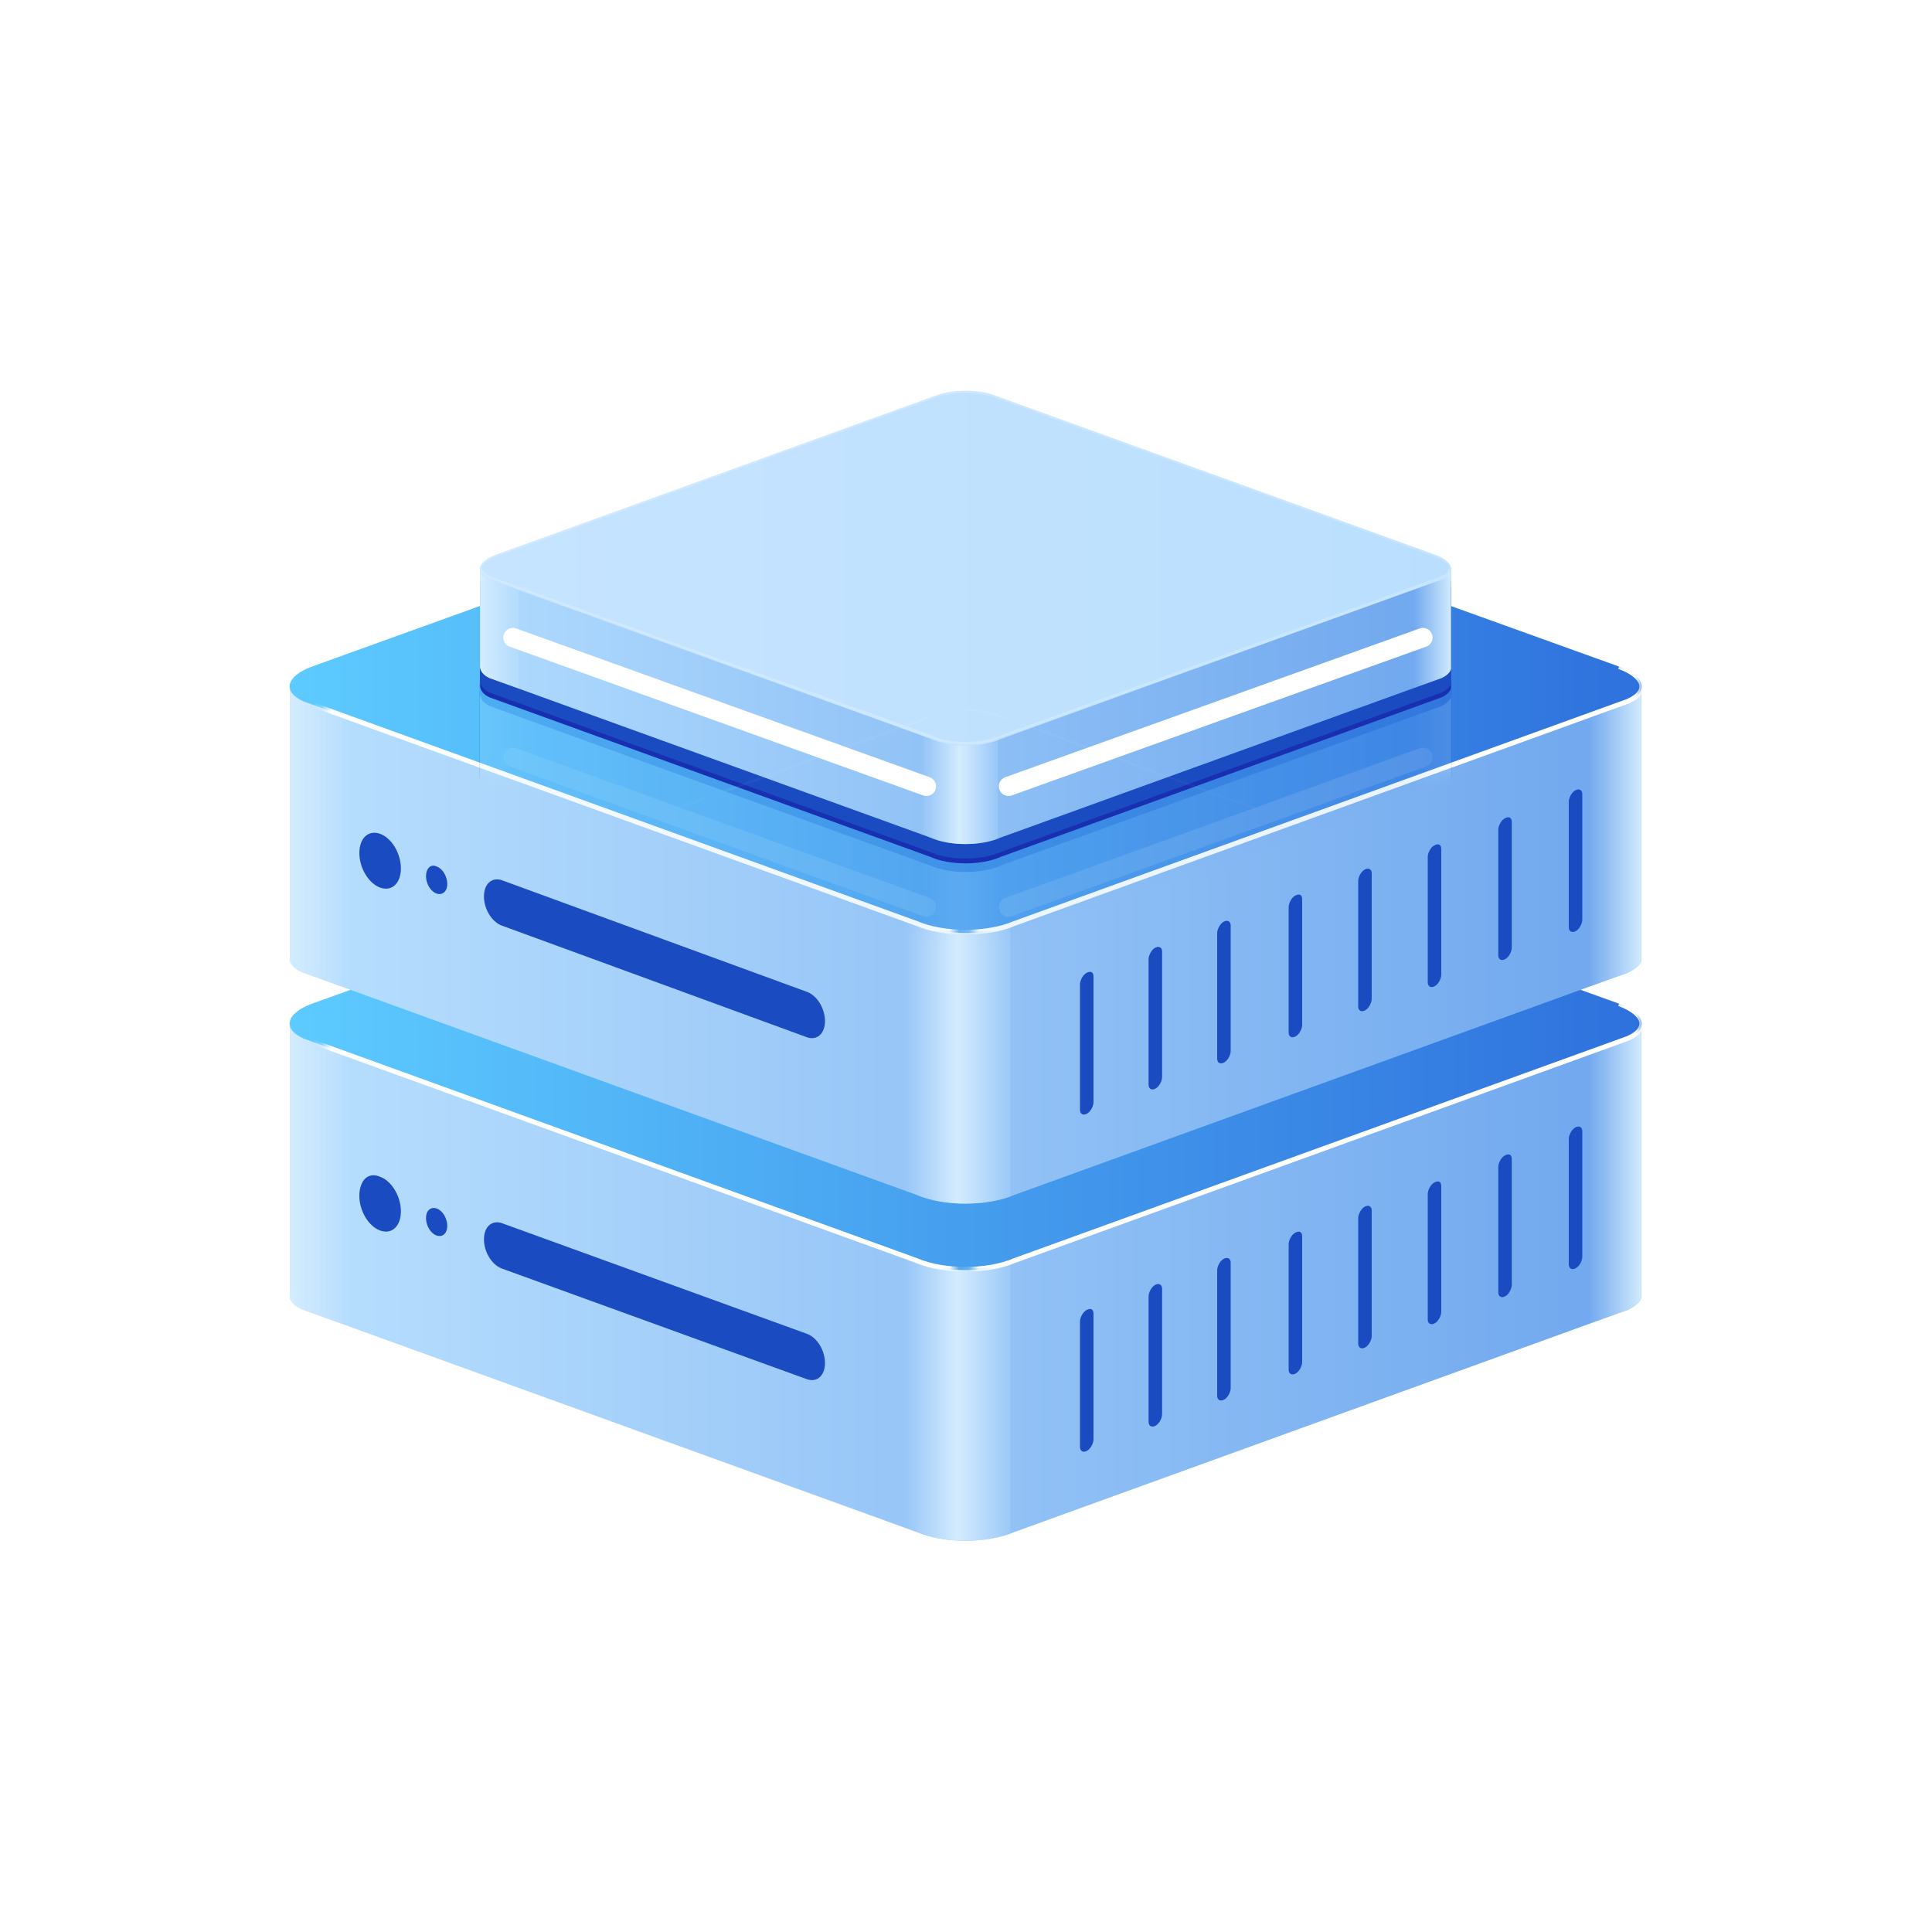 <?xml version="1.0" encoding="utf-8"?>
<!-- Generator: Adobe Illustrator 25.0.0, SVG Export Plug-In . SVG Version: 6.00 Build 0)  -->
<svg version="1.1" id="图层_1" xmlns="http://www.w3.org/2000/svg" xmlns:xlink="http://www.w3.org/1999/xlink" x="0px" y="0px"
	 viewBox="0 0 200 200" style="enable-background:new 0 0 200 200;" xml:space="preserve">
<style type="text/css">
	.st0{clip-path:url(#XMLID_3_);fill:url(#SVGID_1_);}
	.st1{clip-path:url(#XMLID_3_);fill:url(#SVGID_2_);}
	.st2{clip-path:url(#XMLID_3_);fill:url(#SVGID_3_);}
	.st3{fill:url(#SVGID_4_);}
	.st4{filter:url(#Adobe_OpacityMaskFilter);}
	.st5{fill:url(#SVGID_6_);}
	.st6{fill:url(#SVGID_7_);}
	.st7{mask:url(#SVGID_5_);fill:none;stroke:#FFFFFF;stroke-width:0.5;stroke-miterlimit:10;}
	.st8{clip-path:url(#XMLID_5_);fill:url(#SVGID_8_);}
	.st9{clip-path:url(#XMLID_5_);fill:url(#SVGID_9_);}
	.st10{clip-path:url(#XMLID_5_);fill:url(#SVGID_10_);}
	.st11{fill:url(#SVGID_11_);}
	.st12{filter:url(#Adobe_OpacityMaskFilter_1_);}
	.st13{fill:url(#SVGID_13_);}
	.st14{fill:url(#SVGID_14_);}
	.st15{mask:url(#SVGID_12_);fill:none;stroke:#FFFFFF;stroke-width:0.5;stroke-miterlimit:10;}
	.st16{fill:#182AAE;}
	.st17{fill:#1A4BC0;}
	.st18{clip-path:url(#XMLID_15_);fill:url(#SVGID_15_);}
	.st19{clip-path:url(#XMLID_15_);fill:url(#SVGID_16_);}
	.st20{clip-path:url(#XMLID_15_);fill:url(#SVGID_17_);}
	.st21{fill:url(#SVGID_18_);}
	.st22{opacity:0.2;}
	.st23{fill:#FFFFFF;}
	.st24{fill:none;stroke:#FFFFFF;stroke-width:2;stroke-linecap:round;stroke-linejoin:round;stroke-miterlimit:10;}
	.st25{filter:url(#Adobe_OpacityMaskFilter_2_);}
	.st26{opacity:0.15;mask:url(#SVGID_19_);}
	.st27{clip-path:url(#XMLID_17_);fill:url(#SVGID_20_);}
	.st28{clip-path:url(#XMLID_17_);fill:url(#SVGID_21_);}
	.st29{clip-path:url(#XMLID_17_);fill:url(#SVGID_22_);}
</style>
<g>
	<g>
		<g>
			<g>
				<defs>
					<path id="XMLID_14_" d="M170,105.9h-36l-29.9-10.8c-2.3-0.8-6-0.8-8.2,0L66,105.9H30V134h0c-0.1,0.6,0.4,1.2,1.4,1.6l63.5,23
						c2.8,1.2,7.3,1.2,10.1,0l63.5-23c1-0.5,1.5-1,1.4-1.6h0V105.9z"/>
				</defs>
				<linearGradient id="XMLID_2_" gradientUnits="userSpaceOnUse" x1="30" y1="127.042" x2="169.99" y2="127.042">
					<stop  offset="0" style="stop-color:#B8DFFE"/>
					<stop  offset="1" style="stop-color:#6FA7EE"/>
				</linearGradient>
				<use xlink:href="#XMLID_14_"  style="overflow:visible;fill:url(#XMLID_2_);"/>
				<clipPath id="XMLID_3_">
					<use xlink:href="#XMLID_14_"  style="overflow:visible;"/>
				</clipPath>
				<linearGradient id="SVGID_1_" gradientUnits="userSpaceOnUse" x1="93.523" y1="145.812" x2="104.655" y2="145.812">
					<stop  offset="0" style="stop-color:#D0EAFE;stop-opacity:0"/>
					<stop  offset="0.5" style="stop-color:#D4ECFE"/>
					<stop  offset="1" style="stop-color:#D1EBFE;stop-opacity:0.159"/>
				</linearGradient>
				<rect x="93.5" y="127.7" class="st0" width="11.1" height="36.2"/>
				<linearGradient id="SVGID_2_" gradientUnits="userSpaceOnUse" x1="24.434" y1="123.873" x2="35.566" y2="123.873">
					<stop  offset="0" style="stop-color:#D0EAFE;stop-opacity:0"/>
					<stop  offset="0.5" style="stop-color:#D4ECFE"/>
					<stop  offset="1" style="stop-color:#D1EBFE;stop-opacity:0.159"/>
				</linearGradient>
				<rect x="24.4" y="105.7" class="st1" width="11.1" height="36.2"/>
				<linearGradient id="SVGID_3_" gradientUnits="userSpaceOnUse" x1="164.434" y1="119.941" x2="175.566" y2="119.941">
					<stop  offset="0" style="stop-color:#D0EAFE;stop-opacity:0"/>
					<stop  offset="0.5" style="stop-color:#D4ECFE"/>
					<stop  offset="1" style="stop-color:#D1EBFE;stop-opacity:0.159"/>
				</linearGradient>
				<rect x="164.4" y="101.8" class="st2" width="11.1" height="36.2"/>
			</g>
			<linearGradient id="SVGID_4_" gradientUnits="userSpaceOnUse" x1="30" y1="105.904" x2="170" y2="105.904">
				<stop  offset="0" style="stop-color:#5DCBFF"/>
				<stop  offset="1" style="stop-color:#2E71DD"/>
			</linearGradient>
			<path class="st3" d="M94.9,130.5l-63.5-23c-2.2-1-1.8-2.6,0.9-3.6L95.9,81c2.3-0.8,6-0.8,8.2,0l63.5,22.9c2.7,1,3.2,2.6,0.9,3.6
				l-63.5,23C102.3,131.8,97.7,131.8,94.9,130.5z"/>
		</g>
		<defs>
			<filter id="Adobe_OpacityMaskFilter" filterUnits="userSpaceOnUse" x="29.8" y="103.7" width="140.5" height="28">
				<feColorMatrix  type="matrix" values="1 0 0 0 0  0 1 0 0 0  0 0 1 0 0  0 0 0 1 0"/>
			</filter>
		</defs>
		<mask maskUnits="userSpaceOnUse" x="29.8" y="103.7" width="140.5" height="28" id="SVGID_5_">
			<g class="st4">
				<g>
					<linearGradient id="SVGID_6_" gradientUnits="userSpaceOnUse" x1="101.228" y1="120.913" x2="158.815" y2="99.213">
						<stop  offset="0" style="stop-color:#000000"/>
						<stop  offset="0.5" style="stop-color:#FFFFFF"/>
						<stop  offset="1" style="stop-color:#000000"/>
					</linearGradient>
					<path class="st5" d="M169,53.5h-62.4c-3.3,0-6,2.7-6,6v95.3c0,3.3,2.7,6,6,6H169c3.3,0,6-2.7,6-6V59.5
						C175,56.2,172.3,53.5,169,53.5z"/>
				</g>
				<linearGradient id="SVGID_7_" gradientUnits="userSpaceOnUse" x1="41.098" y1="124.316" x2="94.417" y2="144.961">
					<stop  offset="0" style="stop-color:#000000"/>
					<stop  offset="0.5" style="stop-color:#FFFFFF"/>
					<stop  offset="1" style="stop-color:#000000"/>
				</linearGradient>
				<path class="st6" d="M93.8,188.6H38.8c-2.9,0-5.2-2.3-5.2-5.2V84.7c0-2.9,2.3-5.2,5.2-5.2h54.9c2.9,0,5.2,2.3,5.2,5.2v98.7
					C99,186.3,96.7,188.6,93.8,188.6z"/>
			</g>
		</mask>
		<path class="st7" d="M167.6,103.9c2.7,1,3.2,2.6,0.9,3.6l-63.5,23c-2.8,1.2-7.3,1.2-10.1,0l-63.5-23c-2.2-1-1.8-2.6,0.9-3.6"/>
	</g>
	<g>
		<g>
			<g>
				<defs>
					<path id="XMLID_13_" d="M170,71h-36l-29.9-10.8c-2.3-0.8-6-0.8-8.2,0L66,71H30v28.1h0c-0.1,0.6,0.4,1.2,1.4,1.6l63.5,23
						c2.8,1.2,7.3,1.2,10.1,0l63.5-23c1-0.5,1.5-1,1.4-1.6h0V71z"/>
				</defs>
				<linearGradient id="XMLID_4_" gradientUnits="userSpaceOnUse" x1="30" y1="92.146" x2="169.99" y2="92.146">
					<stop  offset="0" style="stop-color:#B8DFFE"/>
					<stop  offset="1" style="stop-color:#6FA7EE"/>
				</linearGradient>
				<use xlink:href="#XMLID_13_"  style="overflow:visible;fill:url(#XMLID_4_);"/>
				<clipPath id="XMLID_5_">
					<use xlink:href="#XMLID_13_"  style="overflow:visible;"/>
				</clipPath>
				<linearGradient id="SVGID_8_" gradientUnits="userSpaceOnUse" x1="93.523" y1="110.917" x2="104.655" y2="110.917">
					<stop  offset="0" style="stop-color:#D0EAFE;stop-opacity:0"/>
					<stop  offset="0.5" style="stop-color:#D4ECFE"/>
					<stop  offset="1" style="stop-color:#D1EBFE;stop-opacity:0.159"/>
				</linearGradient>
				<rect x="93.5" y="92.8" class="st8" width="11.1" height="36.2"/>
				<linearGradient id="SVGID_9_" gradientUnits="userSpaceOnUse" x1="24.434" y1="88.977" x2="35.566" y2="88.977">
					<stop  offset="0" style="stop-color:#D0EAFE;stop-opacity:0"/>
					<stop  offset="0.5" style="stop-color:#D4ECFE"/>
					<stop  offset="1" style="stop-color:#D1EBFE;stop-opacity:0.159"/>
				</linearGradient>
				<rect x="24.4" y="70.9" class="st9" width="11.1" height="36.2"/>
				<linearGradient id="SVGID_10_" gradientUnits="userSpaceOnUse" x1="164.434" y1="85.046" x2="175.566" y2="85.046">
					<stop  offset="0" style="stop-color:#D0EAFE;stop-opacity:0"/>
					<stop  offset="0.5" style="stop-color:#D4ECFE"/>
					<stop  offset="1" style="stop-color:#D1EBFE;stop-opacity:0.159"/>
				</linearGradient>
				<rect x="164.4" y="66.9" class="st10" width="11.1" height="36.2"/>
			</g>
			<linearGradient id="SVGID_11_" gradientUnits="userSpaceOnUse" x1="30" y1="71.009" x2="170" y2="71.009">
				<stop  offset="0" style="stop-color:#5DCBFF"/>
				<stop  offset="1" style="stop-color:#2E71DD"/>
			</linearGradient>
			<path class="st11" d="M94.9,95.6l-63.5-23c-2.2-1-1.8-2.6,0.9-3.6l63.5-22.9c2.3-0.8,6-0.8,8.2,0L167.6,69c2.7,1,3.2,2.6,0.9,3.6
				l-63.5,23C102.3,96.9,97.7,96.9,94.9,95.6z"/>
		</g>
		<defs>
			<filter id="Adobe_OpacityMaskFilter_1_" filterUnits="userSpaceOnUse" x="29.8" y="68.8" width="140.5" height="28">
				<feColorMatrix  type="matrix" values="1 0 0 0 0  0 1 0 0 0  0 0 1 0 0  0 0 0 1 0"/>
			</filter>
		</defs>
		<mask maskUnits="userSpaceOnUse" x="29.8" y="68.8" width="140.5" height="28" id="SVGID_12_">
			<g class="st12">
				<g>
					<linearGradient id="SVGID_13_" gradientUnits="userSpaceOnUse" x1="101.228" y1="86.017" x2="158.815" y2="64.317">
						<stop  offset="0" style="stop-color:#000000"/>
						<stop  offset="0.5" style="stop-color:#FFFFFF"/>
						<stop  offset="1" style="stop-color:#000000"/>
					</linearGradient>
					<path class="st13" d="M169,18.6h-62.4c-3.3,0-6,2.7-6,6v95.3c0,3.3,2.7,6,6,6H169c3.3,0,6-2.7,6-6V24.6
						C175,21.3,172.3,18.6,169,18.6z"/>
				</g>
				<linearGradient id="SVGID_14_" gradientUnits="userSpaceOnUse" x1="41.098" y1="89.42" x2="94.417" y2="110.065">
					<stop  offset="0" style="stop-color:#000000"/>
					<stop  offset="0.5" style="stop-color:#FFFFFF"/>
					<stop  offset="1" style="stop-color:#000000"/>
				</linearGradient>
				<path class="st14" d="M93.8,153.7H38.8c-2.9,0-5.2-2.3-5.2-5.2V49.8c0-2.9,2.3-5.2,5.2-5.2h54.9c2.9,0,5.2,2.3,5.2,5.2v98.7
					C99,151.4,96.7,153.7,93.8,153.7z"/>
			</g>
		</mask>
		<path class="st15" d="M167.6,69c2.7,1,3.2,2.6,0.9,3.6l-63.5,23c-2.8,1.2-7.3,1.2-10.1,0l-63.5-23c-2.2-1-1.8-2.6,0.9-3.6"/>
	</g>
	<g>
		<path id="XMLID_7_" class="st16" d="M150.3,60.8h-25.9L103,53c-1.6-0.6-4.3-0.6-5.9,0l-21.5,7.8H49.7v10.2h0c0,0.4,0.3,0.9,1,1.2
			l45.6,16.5c2,0.9,5.3,0.9,7.3,0l45.6-16.5c0.7-0.3,1.1-0.8,1-1.2h0V60.8z"/>
		<path id="XMLID_12_" class="st17" d="M150.3,60.2h-25.9L103,52.5c-1.6-0.6-4.3-0.6-5.9,0l-21.5,7.8H49.7v10.2h0
			c0,0.4,0.3,0.9,1,1.2l45.6,16.5c2,0.9,5.3,0.9,7.3,0l45.6-16.5c0.7-0.3,1.1-0.8,1-1.2h0V60.2z"/>
		<g>
			<defs>
				<path id="XMLID_11_" d="M150.3,58.8h-25.9L103,51c-1.6-0.6-4.3-0.6-5.9,0l-21.5,7.8H49.7v10.2h0c0,0.4,0.3,0.9,1,1.2l45.6,16.5
					c2,0.9,5.3,0.9,7.3,0l45.6-16.5c0.7-0.3,1.1-0.8,1-1.2h0V58.8z"/>
			</defs>
			<linearGradient id="XMLID_6_" gradientUnits="userSpaceOnUse" x1="49.695" y1="68.93" x2="150.298" y2="68.93">
				<stop  offset="0" style="stop-color:#AFDAFE"/>
				<stop  offset="1" style="stop-color:#6FA7EE"/>
			</linearGradient>
			<use xlink:href="#XMLID_11_"  style="overflow:visible;fill:url(#XMLID_6_);"/>
			<clipPath id="XMLID_15_">
				<use xlink:href="#XMLID_11_"  style="overflow:visible;"/>
			</clipPath>
			<linearGradient id="SVGID_15_" gradientUnits="userSpaceOnUse" x1="95.345" y1="82.419" x2="103.345" y2="82.419">
				<stop  offset="0" style="stop-color:#D0EAFE;stop-opacity:0"/>
				<stop  offset="0.5" style="stop-color:#D4ECFE"/>
				<stop  offset="1" style="stop-color:#D1EBFE;stop-opacity:0.159"/>
			</linearGradient>
			<rect x="95.3" y="74.4" class="st18" width="8" height="16"/>
			<linearGradient id="SVGID_16_" gradientUnits="userSpaceOnUse" x1="45.695" y1="66.652" x2="53.695" y2="66.652">
				<stop  offset="0" style="stop-color:#D0EAFE;stop-opacity:0"/>
				<stop  offset="0.5" style="stop-color:#D4ECFE"/>
				<stop  offset="1" style="stop-color:#D1EBFE;stop-opacity:0.159"/>
			</linearGradient>
			<rect x="45.7" y="58.7" class="st19" width="8" height="16"/>
			<linearGradient id="SVGID_17_" gradientUnits="userSpaceOnUse" x1="146.305" y1="63.827" x2="154.305" y2="63.827">
				<stop  offset="0" style="stop-color:#D0EAFE;stop-opacity:0"/>
				<stop  offset="0.5" style="stop-color:#D4ECFE"/>
				<stop  offset="1" style="stop-color:#D1EBFE;stop-opacity:0.159"/>
			</linearGradient>
			<rect x="146.3" y="55.8" class="st20" width="8" height="16"/>
		</g>
		<linearGradient id="SVGID_18_" gradientUnits="userSpaceOnUse" x1="49.695" y1="58.77" x2="150.305" y2="58.77">
			<stop  offset="0" style="stop-color:#C6E4FF"/>
			<stop  offset="1" style="stop-color:#BADFFE"/>
		</linearGradient>
		<path class="st21" d="M96.4,76.5L50.7,60c-1.6-0.7-1.3-1.9,0.7-2.6L97,40.9c1.6-0.6,4.3-0.6,5.9,0l45.6,16.5
			c2,0.7,2.3,1.9,0.7,2.6l-45.6,16.5C101.6,77.4,98.4,77.4,96.4,76.5z"/>
		<g class="st22">
			<path class="st23" d="M100,40.7c1.1,0,2.1,0.2,2.9,0.4l45.6,16.5c0.9,0.3,1.5,0.8,1.5,1.2c0,0.3-0.3,0.6-0.9,0.9l-45.7,16.5
				c-0.9,0.4-2.2,0.6-3.5,0.6c-1.3,0-2.6-0.2-3.5-0.7L50.8,59.7c-0.6-0.3-0.9-0.6-0.9-0.9c0-0.4,0.6-0.9,1.5-1.2l45.6-16.5
				C97.9,40.8,98.9,40.7,100,40.7 M100,40.4c-1.1,0-2.1,0.1-3,0.4L51.4,57.3c-2,0.7-2.3,1.9-0.7,2.6l45.6,16.5
				c1,0.4,2.3,0.7,3.6,0.7c1.3,0,2.6-0.2,3.6-0.7L149.3,60c1.6-0.7,1.3-1.9-0.7-2.6L103,40.9C102.1,40.6,101.1,40.4,100,40.4
				L100,40.4z"/>
		</g>
	</g>
	<line class="st24" x1="53.1" y1="66" x2="95.9" y2="81.4"/>
	<line class="st24" x1="147.3" y1="66" x2="104.4" y2="81.4"/>
	<g>
		<g>
			<path class="st17" d="M163.1,81.8c-0.4,0.2-0.7,0.8-0.7,1.2l0,13c0,0.4,0.3,0.6,0.7,0.4c0.4-0.2,0.7-0.8,0.7-1.2l0-13
				C163.8,81.8,163.5,81.6,163.1,81.8z"/>
		</g>
		<g>
			<path class="st17" d="M155.8,84.7c-0.4,0.2-0.7,0.8-0.7,1.2l0,13c0,0.4,0.3,0.6,0.7,0.4c0.4-0.2,0.7-0.8,0.7-1.2l0-13
				C156.5,84.6,156.2,84.5,155.8,84.7z"/>
		</g>
		<g>
			<path class="st17" d="M148.5,87.5c-0.4,0.2-0.7,0.8-0.7,1.2l0,13c0,0.4,0.3,0.6,0.7,0.4c0.4-0.2,0.7-0.8,0.7-1.2l0-13
				C149.2,87.4,148.9,87.3,148.5,87.5z"/>
		</g>
		<g>
			<path class="st17" d="M141.3,90c-0.4,0.2-0.7,0.8-0.7,1.2l0,13c0,0.4,0.3,0.6,0.7,0.4c0.4-0.2,0.7-0.8,0.7-1.2l0-13
				C142,90,141.7,89.8,141.3,90z"/>
		</g>
		<g>
			<path class="st17" d="M134.1,92.7c-0.4,0.2-0.7,0.8-0.7,1.2l0,13c0,0.4,0.3,0.6,0.7,0.4c0.4-0.2,0.7-0.8,0.7-1.2l0-13
				C134.8,92.6,134.5,92.5,134.1,92.7z"/>
		</g>
		<g>
			<path class="st17" d="M126.7,95.4c-0.4,0.2-0.7,0.8-0.7,1.2l0,13c0,0.4,0.3,0.6,0.7,0.4c0.4-0.2,0.7-0.8,0.7-1.2l0-13
				C127.4,95.4,127.1,95.2,126.7,95.4z"/>
		</g>
		<g>
			<path class="st17" d="M119.6,98.1c-0.4,0.2-0.7,0.8-0.7,1.2l0,13c0,0.4,0.3,0.6,0.7,0.4c0.4-0.2,0.7-0.8,0.7-1.2l0-13
				C120.3,98.1,120,97.9,119.6,98.1z"/>
		</g>
		<g>
			<path class="st17" d="M112.5,100.7c-0.4,0.2-0.7,0.8-0.7,1.2l0,13c0,0.4,0.3,0.6,0.7,0.4c0.4-0.2,0.7-0.8,0.7-1.2l0-13
				C113.2,100.6,112.9,100.5,112.5,100.7z"/>
		</g>
	</g>
	<g>
		<g>
			<path class="st17" d="M163.1,116.7c-0.4,0.2-0.7,0.8-0.7,1.2l0,13c0,0.4,0.3,0.6,0.7,0.4c0.4-0.2,0.7-0.8,0.7-1.2l0-13
				C163.8,116.7,163.5,116.5,163.1,116.7z"/>
		</g>
		<g>
			<path class="st17" d="M155.8,119.6c-0.4,0.2-0.7,0.8-0.7,1.2l0,13c0,0.4,0.3,0.6,0.7,0.4c0.4-0.2,0.7-0.8,0.7-1.2l0-13
				C156.5,119.5,156.2,119.4,155.8,119.6z"/>
		</g>
		<g>
			<path class="st17" d="M148.5,122.4c-0.4,0.2-0.7,0.8-0.7,1.2l0,13c0,0.4,0.3,0.6,0.7,0.4c0.4-0.2,0.7-0.8,0.7-1.2l0-13
				C149.2,122.3,148.9,122.2,148.5,122.4z"/>
		</g>
		<g>
			<path class="st17" d="M141.3,124.9c-0.4,0.2-0.7,0.8-0.7,1.2l0,13c0,0.4,0.3,0.6,0.7,0.4c0.4-0.2,0.7-0.8,0.7-1.2l0-13
				C142,124.9,141.7,124.7,141.3,124.9z"/>
		</g>
		<g>
			<path class="st17" d="M134.1,127.6c-0.4,0.2-0.7,0.8-0.7,1.2l0,13c0,0.4,0.3,0.6,0.7,0.4c0.4-0.2,0.7-0.8,0.7-1.2l0-13
				C134.8,127.5,134.5,127.4,134.1,127.6z"/>
		</g>
		<g>
			<path class="st17" d="M126.7,130.3c-0.4,0.2-0.7,0.8-0.7,1.2l0,13c0,0.4,0.3,0.6,0.7,0.4c0.4-0.2,0.7-0.8,0.7-1.2l0-13
				C127.4,130.3,127.1,130.1,126.7,130.3z"/>
		</g>
		<g>
			<path class="st17" d="M119.6,133c-0.4,0.2-0.7,0.8-0.7,1.2l0,13c0,0.4,0.3,0.6,0.7,0.4c0.4-0.2,0.7-0.8,0.7-1.2l0-13
				C120.3,133,120,132.8,119.6,133z"/>
		</g>
		<g>
			<path class="st17" d="M112.5,135.6c-0.4,0.2-0.7,0.8-0.7,1.2l0,13c0,0.4,0.3,0.6,0.7,0.4c0.4-0.2,0.7-0.8,0.7-1.2l0-13
				C113.2,135.5,112.9,135.4,112.5,135.6z"/>
		</g>
	</g>
	<g>
		<g>
			<path class="st17" d="M83.6,102.7c1,0.4,1.8,1.7,1.8,3c0,1.3-0.8,2-1.8,1.7L51.9,95.8c-1-0.4-1.8-1.7-1.8-3c0-1.3,0.8-2,1.8-1.7
				L83.6,102.7z"/>
		</g>
		<g>
			<path class="st17" d="M39.3,86.3c1.2,0.4,2.2,2,2.2,3.6c0,1.5-0.9,2.4-2.1,2c-1.2-0.4-2.2-2-2.2-3.6
				C37.2,86.8,38.1,85.9,39.3,86.3z"/>
		</g>
		<g>
			<path class="st17" d="M45.2,89.7c0.6,0.2,1.1,1,1.1,1.8c0,0.8-0.5,1.2-1.1,1c-0.6-0.2-1.1-1-1.1-1.8
				C44.1,89.9,44.6,89.4,45.2,89.7z"/>
		</g>
	</g>
	<g>
		<g>
			<path class="st17" d="M83.6,138.1c1,0.4,1.8,1.7,1.8,3c0,1.3-0.8,2-1.8,1.7l-31.7-11.5c-1-0.4-1.8-1.7-1.8-3c0-1.3,0.8-2,1.8-1.7
				L83.6,138.1z"/>
		</g>
		<g>
			<path class="st17" d="M39.3,121.8c1.2,0.4,2.2,2,2.2,3.6c0,1.5-0.9,2.4-2.1,2c-1.2-0.4-2.2-2-2.2-3.6
				C37.2,122.2,38.1,121.3,39.3,121.8z"/>
		</g>
		<g>
			<path class="st17" d="M45.2,125.1c0.6,0.2,1.1,1,1.1,1.8c0,0.8-0.5,1.2-1.1,1s-1.1-1-1.1-1.8C44.1,125.3,44.6,124.9,45.2,125.1z"
				/>
		</g>
	</g>
	<defs>
		<filter id="Adobe_OpacityMaskFilter_2_" filterUnits="userSpaceOnUse" x="45.7" y="70.3" width="108.6" height="41.5">
			<feColorMatrix  type="matrix" values="1 0 0 0 0  0 1 0 0 0  0 0 1 0 0  0 0 0 1 0"/>
		</filter>
	</defs>
	<mask maskUnits="userSpaceOnUse" x="45.7" y="70.3" width="108.6" height="41.5" id="SVGID_19_">
		<g class="st25">
			<path class="st23" d="M94.9,96.6l-63.5-23c-2.2-1-1.8-2.6,0.9-3.6l63.5-22.9c2.3-0.8,6-0.8,8.2,0L167.6,70c2.7,1,3.2,2.6,0.9,3.6
				l-63.5,23C102.3,97.8,97.7,97.8,94.9,96.6z"/>
		</g>
	</mask>
	<g class="st26">
		<g>
			<path id="XMLID_10_" class="st16" d="M150.3,90.7l-25.9,20L103,103c-1.6-0.6-4.3-0.6-5.9,0l-21.5,7.8l-25.9-20V70.9h0
				c0,0.4,0.3,0.9,1,1.2l45.6,16.5c2,0.9,5.3,0.9,7.3,0l45.6-16.5c0.7-0.3,1.1-0.8,1-1.2h0V90.7z"/>
			<path id="XMLID_9_" class="st17" d="M150.3,90.2l-25.9,20l-21.5-7.8c-1.6-0.6-4.3-0.6-5.9,0l-21.5,7.8l-25.9-20V70.4h0
				c0,0.4,0.3,0.9,1,1.2L96.4,88c2,0.9,5.3,0.9,7.3,0l45.6-16.5c0.7-0.3,1.1-0.8,1-1.2h0V90.2z"/>
			<g>
				<defs>
					<path id="XMLID_8_" d="M150.3,91.7l-25.9,20L103,104c-1.6-0.6-4.3-0.6-5.9,0l-21.5,7.8l-25.9-20V71.9h0c0,0.4,0.3,0.9,1,1.2
						l45.6,16.5c2,0.9,5.3,0.9,7.3,0l45.6-16.5c0.7-0.3,1.1-0.8,1-1.2h0V91.7z"/>
				</defs>
				<linearGradient id="XMLID_16_" gradientUnits="userSpaceOnUse" x1="49.695" y1="91.826" x2="150.298" y2="91.826">
					<stop  offset="0" style="stop-color:#AFDAFE"/>
					<stop  offset="1" style="stop-color:#6FA7EE"/>
				</linearGradient>
				<use xlink:href="#XMLID_8_"  style="overflow:visible;fill:url(#XMLID_16_);"/>
				<clipPath id="XMLID_17_">
					<use xlink:href="#XMLID_8_"  style="overflow:visible;"/>
				</clipPath>
				<linearGradient id="SVGID_20_" gradientUnits="userSpaceOnUse" x1="95.345" y1="93.746" x2="103.345" y2="93.746">
					<stop  offset="0" style="stop-color:#D0EAFE;stop-opacity:0"/>
					<stop  offset="0.5" style="stop-color:#D4ECFE"/>
					<stop  offset="1" style="stop-color:#D1EBFE;stop-opacity:0.159"/>
				</linearGradient>
				<rect x="95.3" y="85.8" class="st27" width="8" height="16"/>
				<linearGradient id="SVGID_21_" gradientUnits="userSpaceOnUse" x1="45.695" y1="77.265" x2="53.695" y2="77.265">
					<stop  offset="0" style="stop-color:#D0EAFE;stop-opacity:0"/>
					<stop  offset="0.5" style="stop-color:#D4ECFE"/>
					<stop  offset="1" style="stop-color:#D1EBFE;stop-opacity:0.159"/>
				</linearGradient>
				<rect x="45.7" y="70.3" class="st28" width="8" height="14"/>
				<linearGradient id="SVGID_22_" gradientUnits="userSpaceOnUse" x1="146.305" y1="78.106" x2="154.305" y2="78.106">
					<stop  offset="0" style="stop-color:#D0EAFE;stop-opacity:0"/>
					<stop  offset="0.5" style="stop-color:#D4ECFE"/>
					<stop  offset="1" style="stop-color:#D1EBFE;stop-opacity:0.159"/>
				</linearGradient>
				<rect x="146.3" y="71.1" class="st29" width="8" height="14"/>
			</g>
			<g class="st22">
				<path class="st23" d="M100,73.6c1.1,0,2.1,0.2,2.9,0.4l45.6,16.5c0.9,0.3,1.5,0.8,1.5,1.2c0,0.3-0.3,0.6-0.9,0.9l-45.7,16.5
					c-0.9,0.4-2.2,0.6-3.5,0.6s-2.6-0.2-3.5-0.7L50.8,92.7c-0.6-0.3-0.9-0.6-0.9-0.9c0-0.4,0.6-0.9,1.5-1.2l45.6-16.5
					C97.9,73.8,98.9,73.6,100,73.6 M100,73.4c-1.1,0-2.1,0.1-3,0.4L51.4,90.3c-2,0.7-2.3,1.9-0.7,2.6l45.6,16.5
					c1,0.4,2.3,0.7,3.6,0.7c1.3,0,2.6-0.2,3.6-0.7l45.6-16.5c1.6-0.7,1.3-1.9-0.7-2.6L103,73.8C102.1,73.5,101.1,73.4,100,73.4
					L100,73.4z"/>
			</g>
		</g>
		<line class="st24" x1="53.1" y1="78.4" x2="95.9" y2="93.9"/>
		<line class="st24" x1="147.3" y1="78.4" x2="104.4" y2="93.9"/>
	</g>
</g>
</svg>
